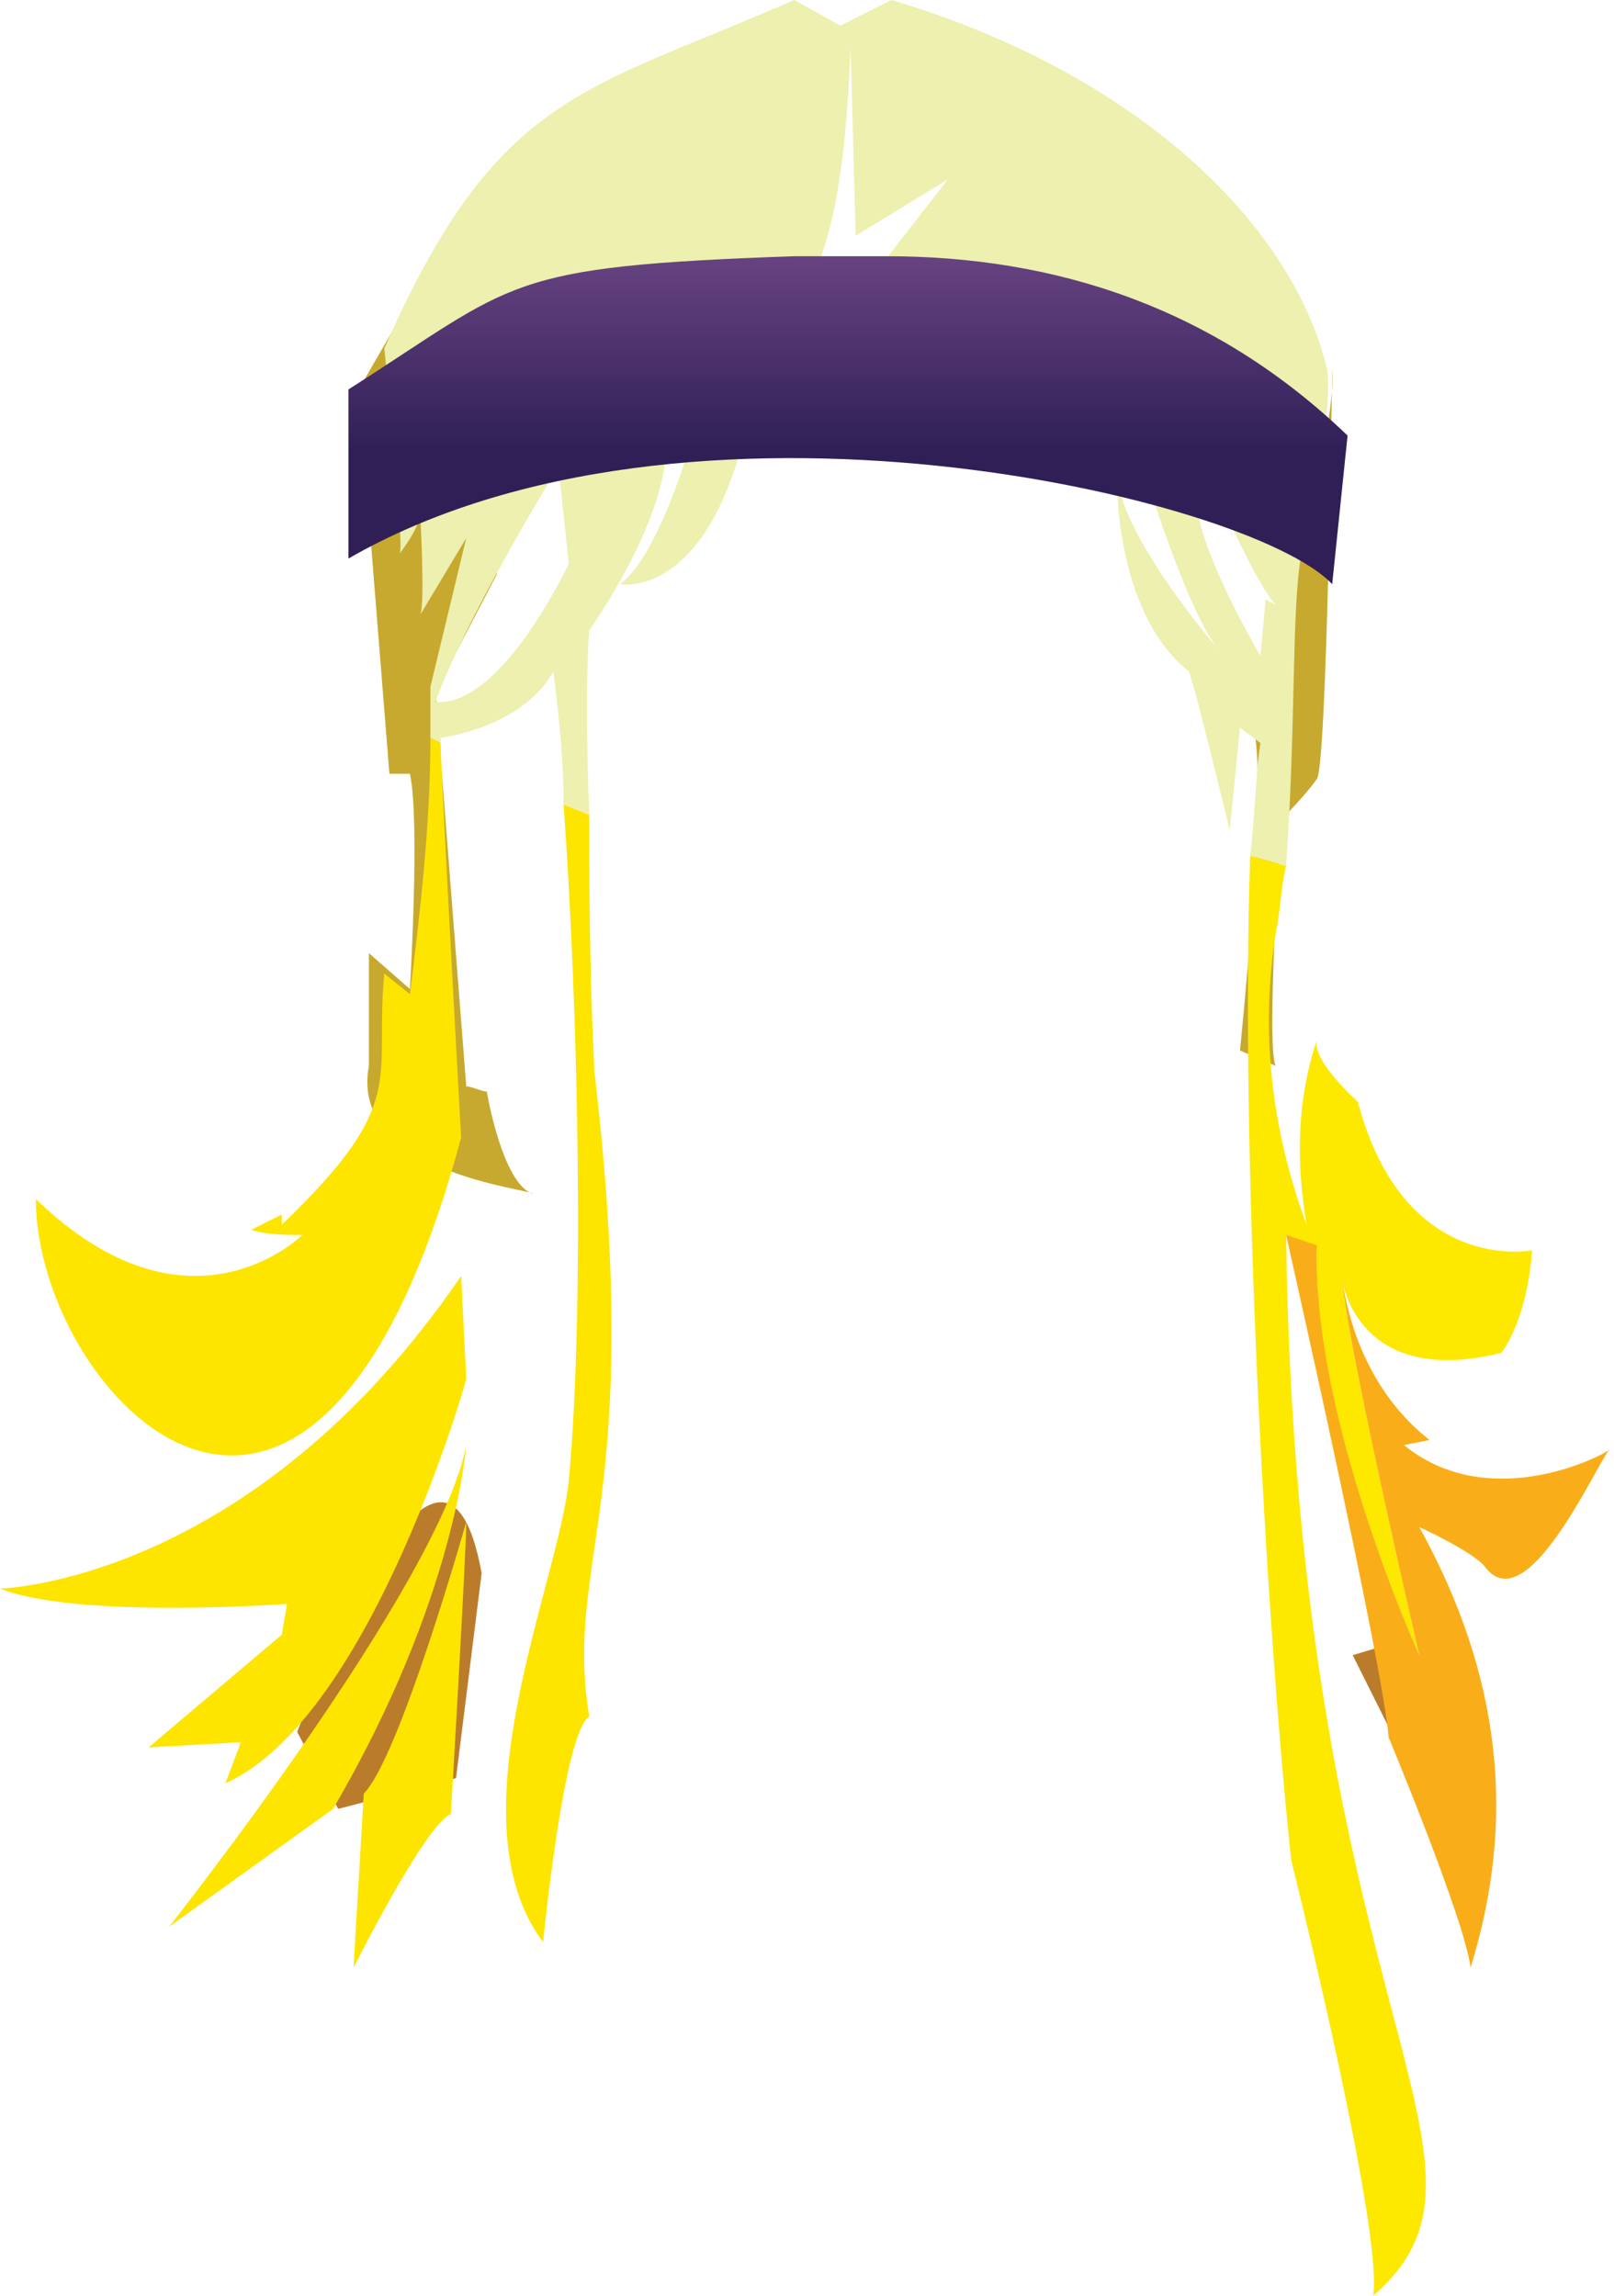 <?xml version="1.0" encoding="UTF-8" standalone="no"?>
<svg
   width="315"
   height="448"
   viewBox="0 0 315 448"
   version="1.1"
   id="svg40"
   sodipodi:docname="cb-layer-1236.svg"
   xmlns:inkscape="http://www.inkscape.org/namespaces/inkscape"
   xmlns:sodipodi="http://sodipodi.sourceforge.net/DTD/sodipodi-0.dtd"
   xmlns:xlink="http://www.w3.org/1999/xlink"
   xmlns="http://www.w3.org/2000/svg"
   xmlns:svg="http://www.w3.org/2000/svg">
  <sodipodi:namedview
     id="namedview42"
     pagecolor="#ffffff"
     bordercolor="#666666"
     borderopacity="1.0"
     inkscape:pageshadow="2"
     inkscape:pageopacity="0.0"
     inkscape:pagecheckerboard="0" />
  <defs
     id="defs7">
    <linearGradient
       x1="0.5"
       y1="0"
       x2="0.5"
       y2="0.6"
       id="id-101061">
      <stop
         stop-color="#674381"
         offset="0%"
         id="stop2" />
      <stop
         stop-color="#2F1F56"
         offset="100%"
         id="stop4" />
    </linearGradient>
    <linearGradient
       inkscape:collect="always"
       xlink:href="#id-101061"
       id="linearGradient44"
       x1="55.857"
       y1="1.746"
       x2="55.857"
       y2="68.774"
       gradientTransform="scale(1.746,0.573)"
       gradientUnits="userSpaceOnUse" />
    <linearGradient
       inkscape:collect="always"
       xlink:href="#id-101061"
       id="linearGradient46"
       x1="55.857"
       y1="1.746"
       x2="55.857"
       y2="68.774"
       gradientTransform="scale(1.746,0.573)"
       gradientUnits="userSpaceOnUse" />
  </defs>
  <g
     transform="translate(-2,-1)"
     id="id-101062">
    <g
       transform="translate(55,195)"
       id="id-101063" />
    <g
       transform="translate(59,56)"
       id="id-101064">
      <path
         d="m 15,153 v -22 l 8,7 c 0,0 2,-33 0,-42 H 19 L 13,21 24,2 40,57 28,80 l 6,77 c 1,0 3,1 4,1 0,0 3,18 9,20 0,-1 -36,-4 -32,-25 z"
         fill="#c7a92f"
         id="id-101065" />
      <path
         d="m 203,17 c 0,0 -1,78 -3,80 -2,3 -7,8 -7,8 0,0 -3,45 -1,48 l -7,-3 c 0,0 5,-48 3,-61 -2,-14 16,-53 15,-72 z"
         fill="#c7a92f"
         id="path11" />
      <polygon
         points="217,265 207,268 218,290 "
         fill="#ba7c2b"
         id="polygon13" />
      <path
         d="m 37,252 -5,40 -23,6 -8,-15 c 0,0 28,-75 36,-31 z"
         fill="#ba7c2b"
         id="path15" />
    </g>
    <g
       id="id-101069">
      <path
         d="m 93,298 c 0,0 -13,46 -20,53 l -2,34 c 0,0 14,-28 19,-30 0,0 3,-51 3,-57 z"
         fill="#fde500"
         id="path18" />
      <path
         d="m 93,283 c 0,0 -2,30 -26,71 l -32,23 c 0,0 53,-67 58,-94 z"
         fill="#fde500"
         id="path20" />
      <path
         d="m 92,250 1,20 c 1,-3 -18,66 -47,79 l 3,-8 -18,1 26,-22 1,-6 c 0,0 -41,3 -56,-3 0,0 49,-1 90,-61 z"
         fill="#fde500"
         id="path22" />
      <path
         d="m 316,284 h 1 c 0,0 -1,0 -1,0 z"
         fill="#edf0ae"
         id="path24" />
      <path
         d="m 113,290 c -2,20 -23,66 -5,90 0,0 4,-41 9,-44 -5,-31 11,-41 1,-126 -1,-21 -1,-37 -1,-50 l -5,-2 c 3,42 4,100 1,132 z"
         fill="#fde500"
         id="path26" />
      <path
         d="M 261,73 C 254,44 223,15 176,1 l -10,5 -9,-5 c -41,18 -58,18 -80,68 0,0 4,38 3,40 0,0 4,-5 4,-8 0,0 1,18 0,20 l 9,-15 -7,29 c 0,2 0,6 0,10 l 2,1 v -1 c 0,0 16,-2 22,-13 1,8 2,17 2,26 l 5,2 c -1,-26 0,-36 0,-36 0,0 15,-21 15,-36 0,-15 4,2 4,2 0,0 -6,20 -13,25 0,0 16,3 24,-28 8,-32 19,-22 21,-77 l 1,37 18,-11 -14,18 53,41 c 0,0 8,26 14,33 0,0 -20,-23 -20,-35 0,0 -1,27 14,39 1,2 8,31 8,31 l 2,-20 4,3 c -1,6 -1,14 -2,22 l 7,2 c 2,-28 1,-50 3,-61 3,-12 6,-29 5,-36 z M 87,138 c 0,0 4,-13 24,-46 l 2,19 c 0,0 -13,28 -26,27 z m 162,-20 -1,11 c 0,0 -19,-32 -10,-35 0,0 9,21 13,25 z"
         fill="#edf0ae"
         id="id-101075"
         fill-rule="nonzero" />
      <path
         d="m 279,324 c 0,0 -14,-60 -15,-73 0,0 3,21 31,14 0,0 5,-6 6,-20 0,0 -25,5 -34,-29 0,0 -9,-8 -8,-12 -4,12 -4,24 -2,36 -7,-19 -9,-38 -6,-57 1,-5 1,-9 2,-13 l -7,-2 c -2,57 3,149 8,196 0,0 18,72 16,85 30,-26 -15,-55 -17,-207 l 6,3 c -1,33 20,79 20,79 z"
         fill="#fde800"
         id="path29" />
      <path
         d="m 276,283 5,-1 c -9,-7 -15,-18 -17,-31 1,13 15,73 15,73 0,0 -21,-46 -20,-80 l -6,-2 c 0,0 19,84 20,98 0,0 15,36 16,45 9,-29 6,-57 -10,-86 0,0 11,5 13,8 8,10 21,-19 24,-23 -3,2 -24,12 -40,-1 z"
         fill="#f9ae19"
         id="path31" />
      <path
         d="m 82,195 -5,-4 c -2,21 5,25 -20,49 v -2 l -6,3 c 3,1 7,1 10,1 0,0 -22,22 -52,-7 0,38 54,96 83,-12 0,0 -4,-72 -4,-77 l -2,-1 c 0,17 -2,34 -4,50 z"
         fill="#fde500"
         id="path33" />
    </g>
    <g
       transform="translate(70,50)"
       fill="url(#id-101061)"
       id="id-101079"
       style="fill:url(#linearGradient46)">
      <path
         d="m 195,36 -3,29 C 176,48 66,22 0,60 V 27 C 33,6 30,3 87,1 h 18 c 33,0 64,10 90,35 z"
         id="path36"
         style="fill:url(#linearGradient44)" />
    </g>
  </g>
</svg>
